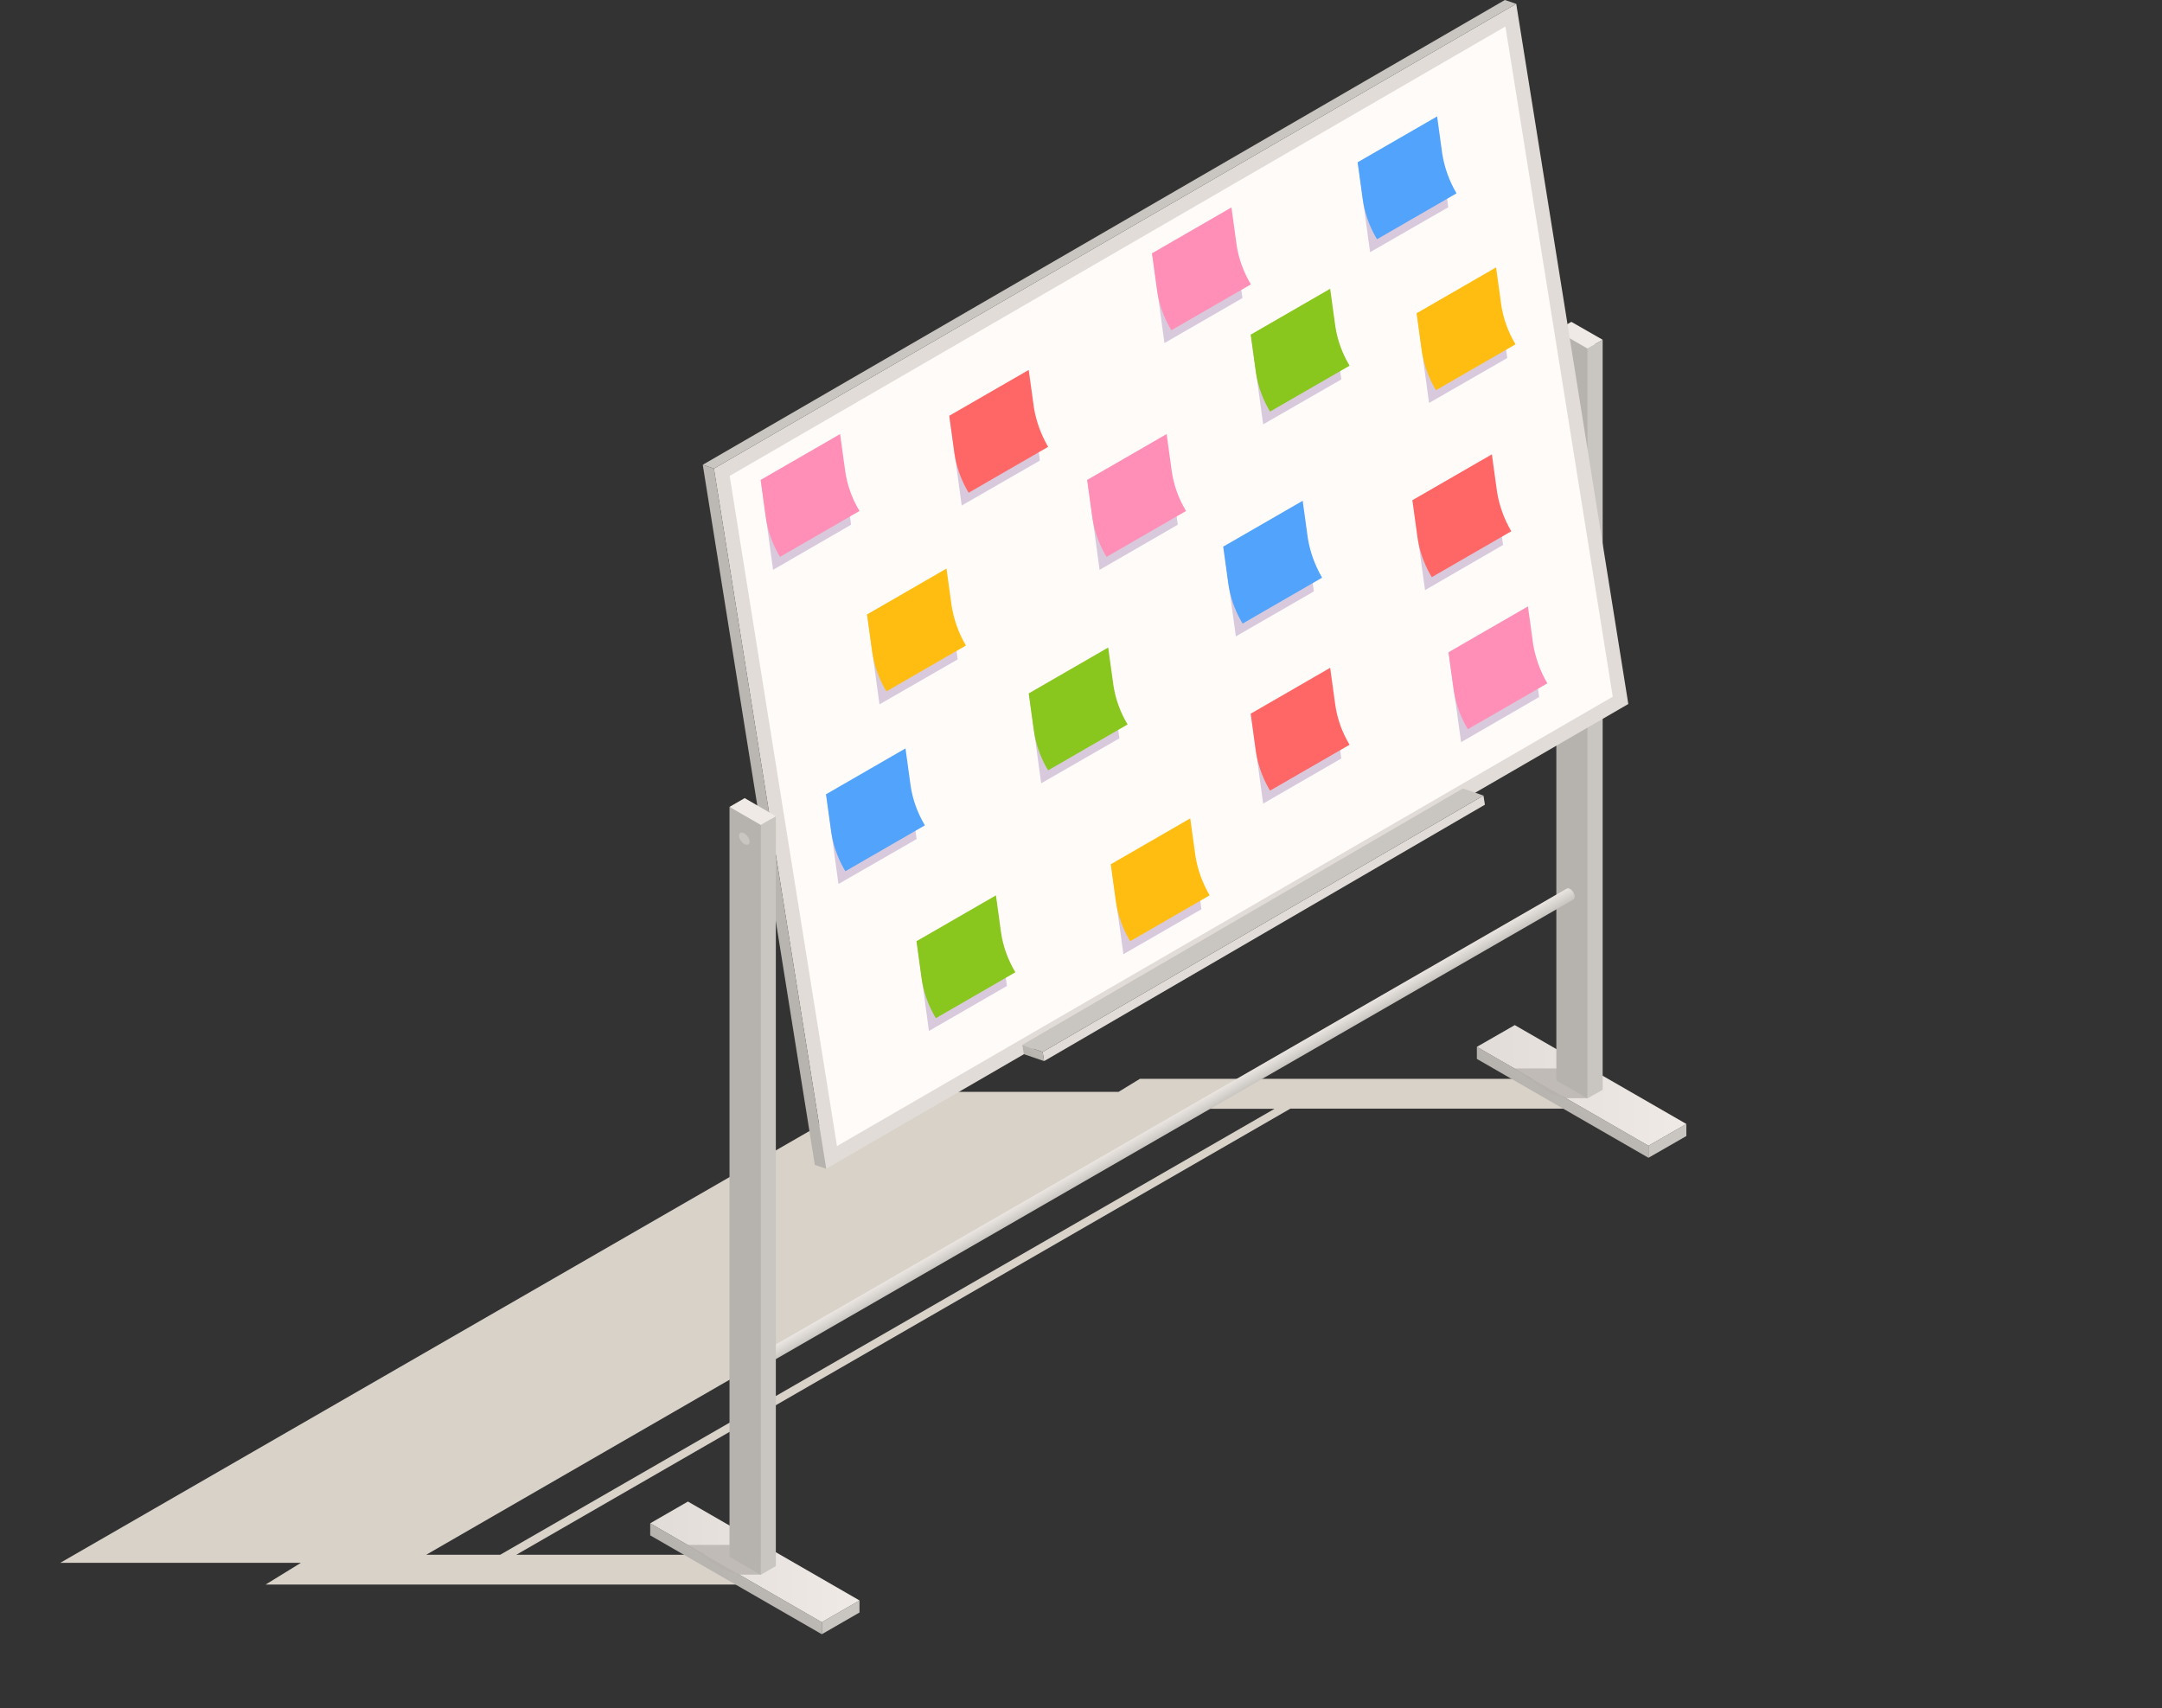 <svg width="100" height="79" viewBox="0 0 100 79" fill="none" xmlns="http://www.w3.org/2000/svg">
<rect x="0" y="0" width="100" height="79" fill="#333333" stroke="none"/>
<path d="M23.882 71.912L59.687 51.277H72.537L71.901 49.899H52.724L51.741 50.5H40.586L2.79 72.284H13.92L12.286 73.29H34.343L33.708 71.912H23.882ZM55.46 51.286H58.95L23.136 71.912H19.714L55.46 51.286Z" fill="#D8D2C9"/>
<path d="M76.247 53.551L68.31 48.978V48.42L76.247 52.993V53.551Z" fill="url(#paint0_linear_389_106824)"/>
<path d="M78 52.545L76.247 53.551V52.993L78 51.987V52.545Z" fill="#C9C6C1"/>
<path d="M76.247 52.993L68.31 48.42L70.063 47.414L78 51.987L76.247 52.993Z" fill="url(#paint1_linear_389_106824)"/>
<path opacity="0.8" d="M73.536 49.418H70.038L71.596 50.542L72.435 50.796H73.426L73.536 49.418Z" fill="#B6B2AE"/>
<path d="M73.426 50.804L71.986 49.975V15.292L73.773 15.926L73.426 50.804Z" fill="#B6B2AE"/>
<path d="M74.129 50.407L73.426 50.804V16.12L74.129 15.715V50.407Z" fill="#C9C6C1"/>
<path d="M73.426 16.12L71.986 15.292L72.68 14.886L74.129 15.715L73.426 16.12Z" fill="#EFEAE5"/>
<path d="M33.021 21.674L70.131 0.178L75.315 32.562L38.214 54.059L33.021 21.674Z" fill="#E1DCD8"/>
<path d="M33.75 22.012L69.631 1.226L74.595 32.224L38.714 53.01L33.75 22.012Z" fill="#FFFBF9"/>
<path d="M32.505 21.497L69.606 0L70.131 0.178L33.021 21.674L32.505 21.497Z" fill="#C9C6C1"/>
<path d="M33.021 21.674L38.214 54.058L37.689 53.881L32.505 21.497L33.021 21.674Z" fill="url(#paint2_linear_389_106824)"/>
<path d="M48.226 48.657L68.615 36.797L68.682 37.219L48.294 49.079L48.226 48.657Z" fill="#E1DCD8"/>
<path d="M47.286 48.327L67.666 36.467L68.615 36.797L48.226 48.657L47.286 48.327Z" fill="#C9C6C1"/>
<path d="M48.226 48.657L48.294 49.079L47.354 48.758L47.286 48.327L48.226 48.657Z" fill="url(#paint3_linear_389_106824)"/>
<path d="M72.621 41.117C72.562 41.083 72.511 41.083 72.469 41.1L35.173 62.596V63.273L72.774 41.607C72.808 41.582 72.833 41.539 72.833 41.472C72.833 41.345 72.74 41.184 72.621 41.117Z" fill="url(#paint4_linear_389_106824)"/>
<path d="M38.011 75.588L30.074 71.015V70.457L38.011 75.031V75.588Z" fill="url(#paint5_linear_389_106824)"/>
<path d="M39.755 74.583L38.011 75.588V75.031L39.755 74.025V74.583Z" fill="#C9C6C1"/>
<path d="M38.011 75.031L30.074 70.457L31.819 69.451L39.755 74.025L38.011 75.031Z" fill="url(#paint6_linear_389_106824)"/>
<path opacity="0.8" d="M35.291 71.455H31.802L33.352 72.57L34.19 72.833H35.19L35.291 71.455Z" fill="#B6B2AE"/>
<path d="M35.19 72.841L33.742 72.004V37.321L35.529 37.955L35.19 72.841Z" fill="#B6B2AE"/>
<path d="M35.885 72.435L35.19 72.841V38.157L35.885 37.752V72.435Z" fill="#C9C6C1"/>
<path d="M35.19 38.157L33.742 37.321L34.444 36.915L35.885 37.752L35.19 38.157Z" fill="#EFEAE5"/>
<path d="M34.673 38.935C34.673 39.071 34.563 39.113 34.428 39.037C34.292 38.961 34.182 38.783 34.182 38.648C34.182 38.513 34.292 38.47 34.428 38.546C34.563 38.631 34.673 38.8 34.673 38.935Z" fill="#C9C6C1"/>
<path d="M50.293 22.198L50.86 26.357L54.477 24.269L54.071 21.352L50.293 22.198Z" fill="#D8CADC"/>
<path d="M54.858 23.635L51.182 25.757L51.106 25.63C50.801 25.089 50.606 24.506 50.522 23.922L50.284 22.198L53.961 20.076L54.198 21.8C54.291 22.434 54.511 23.06 54.858 23.635Z" fill="#FF8FB7"/>
<path d="M56.587 25.275L57.163 29.434L60.771 27.354L60.373 24.438L56.587 25.275Z" fill="#D8CADC"/>
<path d="M61.152 26.72L57.476 28.842L57.4 28.715C57.095 28.174 56.9 27.591 56.815 27.008L56.578 25.283L60.254 23.162L60.491 24.886C60.593 25.52 60.813 26.137 61.152 26.72Z" fill="#51A3FC"/>
<path d="M57.857 15.469L58.425 19.628L62.041 17.549L61.635 14.632L57.857 15.469Z" fill="#D8CADC"/>
<path d="M62.423 16.915L58.746 19.036L58.67 18.91C58.365 18.369 58.17 17.785 58.086 17.202L57.849 15.478L61.525 13.356L61.762 15.08C61.855 15.714 62.075 16.331 62.423 16.915Z" fill="#89C61E"/>
<path d="M47.591 32.071L48.158 36.23L51.775 34.151L51.369 31.226L47.591 32.071Z" fill="#D8CADC"/>
<path d="M52.156 33.508L48.48 35.63L48.404 35.504C48.099 34.962 47.904 34.379 47.819 33.796L47.582 32.072L51.258 29.95L51.496 31.674C51.589 32.308 51.809 32.934 52.156 33.508Z" fill="#89C61E"/>
<path d="M43.915 19.223L44.482 23.382L48.099 21.302L47.701 18.386L43.915 19.223Z" fill="#D8CADC"/>
<path d="M48.48 20.668L44.804 22.79L44.728 22.663C44.423 22.122 44.228 21.539 44.143 20.956L43.906 19.231L47.582 17.11L47.819 18.834C47.921 19.468 48.141 20.085 48.48 20.668Z" fill="#FF6666"/>
<path d="M53.291 11.708L53.859 15.867L57.467 13.787L57.069 10.871L53.291 11.708Z" fill="#D8CADC"/>
<path d="M57.857 13.153L54.181 15.275L54.105 15.148C53.8 14.607 53.605 14.024 53.52 13.441L53.283 11.716L56.959 9.594L57.196 11.319C57.289 11.953 57.51 12.57 57.857 13.153Z" fill="#FF8FB7"/>
<path d="M65.337 23.136L65.913 27.295L69.521 25.207L69.123 22.291L65.337 23.136Z" fill="#D8CADC"/>
<path d="M69.902 24.573L66.226 26.695L66.15 26.568C65.845 26.027 65.65 25.444 65.565 24.861L65.328 23.136L69.004 21.014L69.242 22.739C69.343 23.373 69.563 23.998 69.902 24.573Z" fill="#FF6666"/>
<path d="M35.19 22.198L35.757 26.357L39.366 24.269L38.968 21.352L35.19 22.198Z" fill="#D8CADC"/>
<path d="M39.755 23.635L36.079 25.757L36.003 25.63C35.698 25.089 35.503 24.506 35.419 23.922L35.181 22.198L38.858 20.076L39.095 21.8C39.188 22.434 39.408 23.06 39.755 23.635Z" fill="#FF8FB7"/>
<path d="M57.857 33.01L58.425 37.169L62.041 35.081L61.635 32.164L57.857 33.01Z" fill="#D8CADC"/>
<path d="M62.423 34.447L58.746 36.568L58.67 36.442C58.365 35.901 58.17 35.317 58.086 34.734L57.849 33.01L61.525 30.888L61.762 32.612C61.855 33.246 62.075 33.872 62.423 34.447Z" fill="#FF6666"/>
<path d="M42.398 43.526L42.966 47.685L46.574 45.605L46.176 42.689L42.398 43.526Z" fill="#D8CADC"/>
<path d="M46.964 44.971L43.288 47.093L43.212 46.966C42.907 46.425 42.712 45.842 42.627 45.259L42.39 43.534L46.066 41.413L46.303 43.137C46.396 43.771 46.617 44.388 46.964 44.971Z" fill="#89C61E"/>
<path d="M62.804 7.506L63.371 11.665L66.988 9.586L66.59 6.661L62.804 7.506Z" fill="#D8CADC"/>
<path d="M67.369 8.943L63.693 11.065L63.617 10.938C63.312 10.397 63.117 9.814 63.032 9.231L62.795 7.506L66.472 5.384L66.709 7.109C66.81 7.743 67.031 8.368 67.369 8.943Z" fill="#51A3FC"/>
<path d="M67.005 30.169L67.581 34.328L71.19 32.24L70.792 29.324L67.005 30.169Z" fill="#D8CADC"/>
<path d="M71.571 31.606L67.895 33.728L67.818 33.601C67.513 33.06 67.319 32.477 67.234 31.894L66.997 30.169L70.673 28.048L70.91 29.772C71.012 30.406 71.232 31.032 71.571 31.606Z" fill="#FF8FB7"/>
<path d="M51.386 39.975L51.962 44.134L55.57 42.055L55.172 39.13L51.386 39.975Z" fill="#D8CADC"/>
<path d="M55.951 41.412L52.275 43.534L52.199 43.407C51.894 42.866 51.699 42.283 51.614 41.7L51.377 39.975L55.053 37.853L55.291 39.578C55.392 40.212 55.612 40.837 55.951 41.412Z" fill="#FFBD12"/>
<path d="M38.214 36.729L38.781 40.888L42.398 38.809L41.992 35.892L38.214 36.729Z" fill="#D8CADC"/>
<path d="M42.779 38.175L39.103 40.296L39.027 40.17C38.722 39.629 38.527 39.045 38.443 38.462L38.205 36.738L41.882 34.616L42.119 36.34C42.212 36.974 42.432 37.591 42.779 38.175Z" fill="#51A3FC"/>
<path d="M65.531 14.48L66.099 18.639L69.716 16.56L69.309 13.643L65.531 14.48Z" fill="#D8CADC"/>
<path d="M70.097 15.926L66.421 18.047L66.344 17.921C66.04 17.38 65.845 16.796 65.76 16.213L65.523 14.489L69.199 12.367L69.436 14.091C69.529 14.725 69.75 15.342 70.097 15.926Z" fill="#FFBD12"/>
<path d="M40.111 28.42L40.679 32.579L44.296 30.499L43.898 27.574L40.111 28.42Z" fill="#D8CADC"/>
<path d="M44.677 29.857L41.001 31.978L40.924 31.852C40.62 31.311 40.425 30.727 40.34 30.144L40.103 28.42L43.779 26.298L44.016 28.022C44.118 28.656 44.338 29.282 44.677 29.857Z" fill="#FFBD12"/>
<defs>
<linearGradient id="paint0_linear_389_106824" x1="71.303" y1="51.965" x2="73.255" y2="50.009" gradientUnits="userSpaceOnUse">
<stop stop-color="#B6B2AE"/>
<stop offset="1" stop-color="#BCB8B4"/>
</linearGradient>
<linearGradient id="paint1_linear_389_106824" x1="68.312" y1="50.207" x2="77.998" y2="50.207" gradientUnits="userSpaceOnUse">
<stop stop-color="#E1DCD8"/>
<stop offset="1" stop-color="#EFEAE5"/>
</linearGradient>
<linearGradient id="paint2_linear_389_106824" x1="28.455" y1="44.664" x2="42.231" y2="30.859" gradientUnits="userSpaceOnUse">
<stop stop-color="#B6B2AE"/>
<stop offset="1" stop-color="#BCB8B4"/>
</linearGradient>
<linearGradient id="paint3_linear_389_106824" x1="47.545" y1="48.947" x2="48.032" y2="48.459" gradientUnits="userSpaceOnUse">
<stop stop-color="#B6B2AE"/>
<stop offset="1" stop-color="#BCB8B4"/>
</linearGradient>
<linearGradient id="paint4_linear_389_106824" x1="53.75" y1="51.894" x2="54.044" y2="52.403" gradientUnits="userSpaceOnUse">
<stop stop-color="#EAE5E1"/>
<stop offset="1" stop-color="#C9C6C1"/>
</linearGradient>
<linearGradient id="paint5_linear_389_106824" x1="33.06" y1="73.999" x2="35.012" y2="72.043" gradientUnits="userSpaceOnUse">
<stop stop-color="#B6B2AE"/>
<stop offset="1" stop-color="#BCB8B4"/>
</linearGradient>
<linearGradient id="paint6_linear_389_106824" x1="30.07" y1="72.241" x2="39.755" y2="72.241" gradientUnits="userSpaceOnUse">
<stop stop-color="#E1DCD8"/>
<stop offset="1" stop-color="#EFEAE5"/>
</linearGradient>
</defs>
</svg>
